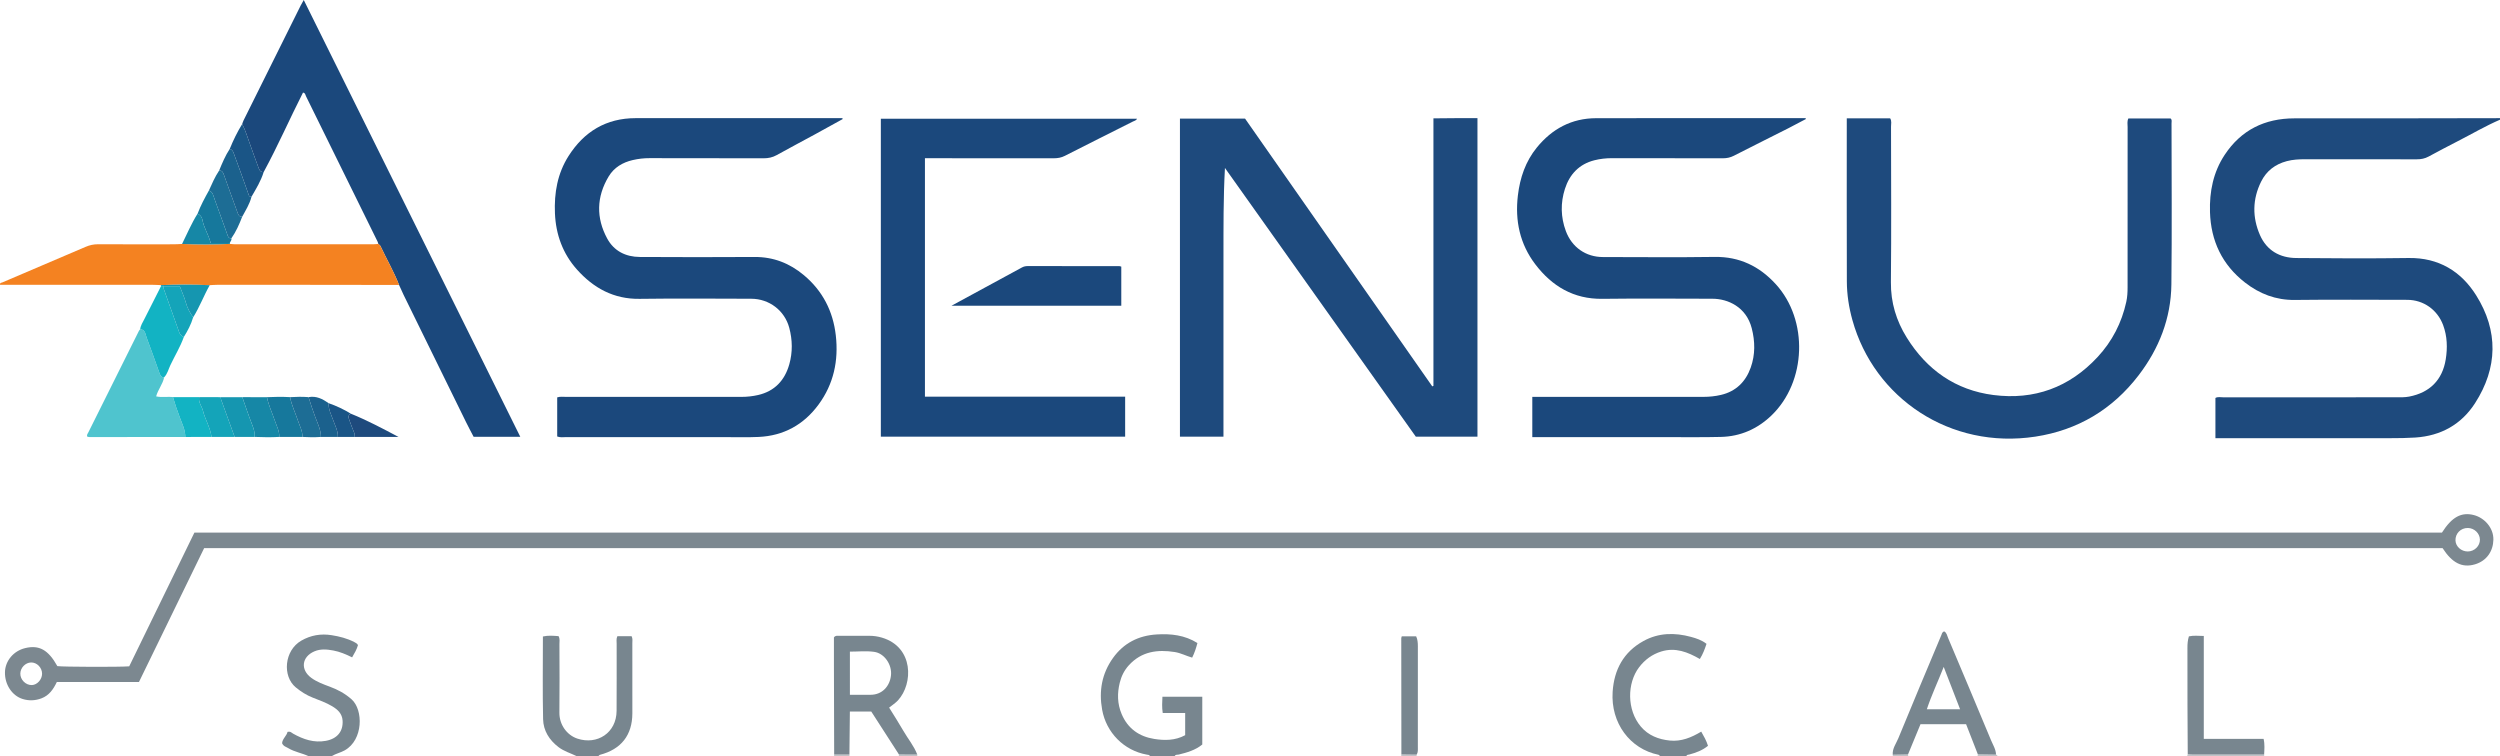 <?xml version="1.0" encoding="iso-8859-1"?>
<!-- Generator: Adobe Illustrator 27.0.0, SVG Export Plug-In . SVG Version: 6.00 Build 0)  -->
<svg version="1.1" id="Layer_1" xmlns="http://www.w3.org/2000/svg" xmlns:xlink="http://www.w3.org/1999/xlink" x="0px" y="0px"
	 viewBox="0 0 1622.234 490.671" style="enable-background:new 0 0 1622.234 490.671;" xml:space="preserve">
<g>
	<path style="fill:#1E4A7D;" d="M1622.234,77.671c-9.433,4.064-18.279,9.285-27.407,13.947c-6.361,3.249-12.68,6.584-18.96,9.986
		c-2.424,1.313-4.897,1.775-7.64,1.768c-24.165-0.064-48.329-0.036-72.494-0.039c-4.001-0.001-7.958,0.201-11.87,1.239
		c-7.512,1.992-13.177,6.326-16.622,13.251c-5.682,11.418-5.8,23.216-0.744,34.745c4.366,9.953,12.84,14.75,23.485,14.856
		c24.329,0.242,48.666,0.346,72.992-0.009c19.409-0.283,33.97,8.587,43.779,24.193c14.501,23.072,14.056,47.074-0.718,70.014
		c-8.865,13.764-22.106,21.188-38.73,22.289c-5.328,0.353-10.638,0.41-15.959,0.413c-35.997,0.021-71.994,0.011-107.991,0.011
		c-1.811,0-3.622,0-5.779,0c0-8.818,0-17.377,0-26.11c1.605-0.904,3.47-0.398,5.233-0.4c37.33-0.037,74.661-0.026,111.991-0.031
		c2.83,0,5.668,0.092,8.469-0.448c13.329-2.566,21.605-10.729,23.76-24.192c1.19-7.433,0.998-14.932-1.691-22.177
		c-3.688-9.935-12.699-16.401-23.296-16.42c-24.331-0.042-48.665-0.214-72.993,0.071c-12.277,0.143-22.877-3.975-32.278-11.293
		c-14.819-11.536-22.155-26.979-22.724-45.729c-0.404-13.303,2.127-25.905,9.511-37.093c10.646-16.131,26.009-23.702,45.214-23.714
		c20.832-0.013,41.663,0.013,62.495-0.007c23.656-0.023,47.312-0.08,70.968-0.122C1622.234,77.004,1622.234,77.337,1622.234,77.671z
		"/>
	<path style="fill:#78868F;" d="M746.234,490.671c-0.389-0.966-1.268-0.852-2.072-0.996c-14.866-2.656-26.325-14.312-28.992-29.133
		c-2.194-12.193-0.178-23.464,7.037-33.573c6.901-9.67,16.572-14.56,28.341-15.282c9.245-0.567,18.217,0.396,26.453,5.568
		c-0.852,3.23-1.833,6.326-3.415,9.475c-3.888-1.113-7.417-3.023-11.32-3.634c-11.212-1.757-21.511-0.401-29.703,8.523
		c-3.017,3.286-4.918,7.143-5.952,11.344c-1.692,6.876-1.637,13.659,1.226,20.416c4.031,9.514,11.471,14.58,21.152,16.118
		c6.662,1.059,13.59,1.095,20.058-2.444c0-4.606,0-9.223,0-14.378c-4.777,0-9.5,0-14.56,0c-0.596-3.735-0.349-6.988-0.201-10.581
		c8.494,0,16.885,0,25.863,0c0,5.134,0,10.241,0,15.348c0,5.156,0,10.313,0,15.672c-4.502,3.663-9.873,5.209-15.34,6.531
		c-0.912,0.221-2.06-0.183-2.576,1.025C756.901,490.671,751.567,490.671,746.234,490.671z"/>
	<path style="fill:#78868F;" d="M374.234,490.671c-3.947-1.931-8.219-3.125-11.812-5.87c-6.043-4.616-9.844-10.701-10.009-18.127
		c-0.395-17.792-0.128-35.598-0.128-53.662c3.535-0.801,6.9-0.47,10.173-0.217c0.975,1.846,0.55,3.538,0.555,5.157
		c0.04,14.822,0.153,29.646-0.025,44.466c-0.093,7.702,4.762,14.56,11.668,16.862c12.831,4.277,25.339-3.684,25.447-17.957
		c0.111-14.488,0.011-28.978,0.043-43.467c0.004-1.615-0.36-3.295,0.469-5.047c3.098,0,6.166,0,9.228,0
		c0.814,1.617,0.475,3.135,0.478,4.586c0.028,15.155,0.045,30.311,0.009,45.466c-0.034,14.167-7.226,23.325-21.018,26.936
		c-0.408,0.107-0.722,0.575-1.079,0.874C383.567,490.671,378.901,490.671,374.234,490.671z"/>
	<path style="fill:#78868F;" d="M200.234,490.671c-4.287-2.013-9.093-2.719-13.187-5.198c-1.381-0.836-3.167-1.183-4.009-3.22
		c0.235-2.915,2.981-4.771,3.54-7.326c1.909-0.52,2.65,0.592,3.627,1.139c6.62,3.706,13.527,6.092,21.277,4.657
		c7.337-1.359,11.259-6.126,10.825-13.121c-0.28-4.509-3.143-7.149-6.669-9.272c-3.994-2.405-8.39-3.941-12.703-5.642
		c-4.048-1.597-7.622-3.863-11.006-6.648c-8.813-7.253-7.51-23.964,3.625-30.353c6.095-3.497,12.638-4.638,19.645-3.517
		c5.112,0.818,10.041,2.042,14.651,4.445c0.892,0.465,1.802,0.848,2.44,1.97c-0.746,2.733-2.215,5.261-3.799,7.976
		c-4.029-1.999-7.989-3.68-12.239-4.463c-4.111-0.758-8.257-1.141-12.244,0.565c-8.232,3.521-9.236,11.907-1.986,17.217
		c3.634,2.661,7.893,4.187,12.09,5.746c5.165,1.919,9.847,4.447,14.059,8.196c7.602,6.767,7.656,26.269-4.496,33.085
		c-2.73,1.531-5.813,2.106-8.441,3.763C210.234,490.671,205.234,490.671,200.234,490.671z"/>
	<path style="fill:#78868F;" d="M1077.234,490.671c-0.344-0.311-0.648-0.823-1.039-0.903c-18.481-3.758-31.085-20.595-29.764-40.865
		c0.933-14.317,7.058-25.807,19.992-32.941c9.866-5.441,20.296-5.558,30.891-2.679c3.474,0.944,6.949,2.077,10.029,4.505
		c-1.126,3.356-2.284,6.575-4.321,9.838c-7.852-4.517-15.902-7.706-25.046-4.871c-5.928,1.838-10.676,5.359-14.386,10.236
		c-7.83,10.296-8.031,27.642,1.148,38.502c4.865,5.755,11.506,8.316,18.825,9.049c7.396,0.741,13.965-1.952,20.357-5.798
		c1.742,3.046,3.36,5.889,4.388,9.209c-3.607,2.958-7.764,4.481-12.088,5.64c-0.768,0.206-1.698,0.023-1.988,1.077
		C1088.567,490.671,1082.901,490.671,1077.234,490.671z"/>
	<path style="fill:#C0C4C8;" d="M1419.234,490.671c0.126-0.432,0.251-0.864,0.377-1.296c1.149,0.088,2.298,0.253,3.447,0.254
		c15.375,0.008,30.75-0.008,46.124-0.018c0.017,0.353,0.034,0.706,0.052,1.06C1452.567,490.671,1435.901,490.671,1419.234,490.671z"
		/>
	<path style="fill:#C0C4C8;" d="M1283.234,490.671c0.061-0.391,0.122-0.782,0.183-1.174c3.93,0.057,7.86,0.114,11.79,0.172
		c0.591,0.079,0.867,0.481,1.028,1.002C1291.901,490.671,1287.567,490.671,1283.234,490.671z"/>
	<path style="fill:#C0C4C8;" d="M583.234,490.671c0.029-0.365,0.058-0.731,0.087-1.096c3.958,0.017,7.916,0.033,11.874,0.05
		c0.013,0.349,0.026,0.697,0.039,1.046C591.234,490.671,587.234,490.671,583.234,490.671z"/>
	<path style="fill:#C0C4C8;" d="M551.182,489.611c0.017,0.353,0.035,0.706,0.052,1.06c-3.333,0-6.667,0-10,0
		c0.017-0.353,0.034-0.706,0.052-1.06C544.585,489.611,547.883,489.611,551.182,489.611z"/>
	<path style="fill:#C0C4C8;" d="M909.234,490.671c0.039-0.373,0.078-0.746,0.117-1.12c3.298,0.045,6.597,0.091,9.895,0.136
		c-0.01,0.328-0.014,0.656-0.012,0.984C915.901,490.671,912.567,490.671,909.234,490.671z"/>
	<path style="fill:#C0C4C8;" d="M1238.102,489.538c0.044,0.378,0.088,0.755,0.132,1.133c-3.333,0-6.667,0-10,0
		c-0.012-0.311-0.027-0.622-0.046-0.932C1231.493,489.671,1234.797,489.604,1238.102,489.538z"/>
	<path style="fill:#1E4A7D;" d="M958.716,76.664c0,69.157,0,137.744,0,206.672c-13.166,0-26.245,0-40.01,0
		c-41.056-57.797-82.45-116.07-123.844-174.343c-1.061,19.296-0.937,38.449-0.959,57.599c-0.023,19.494-0.005,38.987-0.005,58.481
		c0,19.304,0,38.609,0,58.258c-9.486,0-18.71,0-28.238,0c0-68.648,0-137.359,0-206.369c13.924,0,27.844,0,42.25,0
		c40.352,57.71,80.915,115.722,121.478,173.734c0.254-0.091,0.507-0.183,0.761-0.274c0-57.665,0-115.331,0-173.625
		c4.918-0.046,9.502-0.107,14.086-0.128C948.892,76.647,953.55,76.664,958.716,76.664z"/>
	<path style="fill:#7C8890;" d="M132.464,355.692c-14.067,28.887-28.15,57.808-42.294,86.853c-17.873,0-35.508,0-53.29,0
		c-2.236,4.722-5.038,8.777-10.043,10.63c-3.997,1.479-8.026,1.674-12.156,0.388c-6.846-2.131-11.675-9.398-11.456-17.463
		c0.199-7.342,5.566-13.712,13.099-15.549c9.063-2.21,15.018,1.12,20.893,11.685c3.89,0.528,39.779,0.652,46.63,0.14
		c14.035-28.788,28.132-57.701,42.303-86.77c486.396,0,972.51,0,1458.413,0c6.516-10.261,12.701-13.465,20.755-11.374
		c6.679,1.734,12.797,8.14,12.626,16.02c-0.158,7.315-4.287,13.701-11.989,15.951c-8.223,2.402-14.701-0.805-20.965-10.511
		C1101.164,355.692,617.203,355.692,132.464,355.692z M1601.339,357.846c4.354-0.026,7.967-3.608,7.855-7.789
		c-0.108-4.002-3.636-7.384-7.776-7.452c-4.645-0.077-8.258,3.564-8.075,8.138C1593.5,354.657,1597.117,357.871,1601.339,357.846z
		 M27.305,437.144c-0.01-3.95-3.376-7.368-7.164-7.273c-3.627,0.09-6.853,3.388-6.952,7.106c-0.109,4.075,3.522,7.708,7.551,7.556
		C24.163,444.403,27.314,440.857,27.305,437.144z"/>
	<path style="fill:#1B487C;" d="M361.564,283.232c0-8.603,0-16.885,0-25.37c1.9-0.624,3.731-0.342,5.509-0.343
		c37.989-0.02,75.977-0.034,113.966,0.014c3.695,0.005,7.343-0.395,10.888-1.208c10.761-2.469,17.302-9.529,20.24-19.912
		c2.217-7.833,2.082-15.829-0.017-23.684c-3-11.231-12.979-18.845-24.682-18.874c-24.159-0.06-48.322-0.26-72.477,0.065
		c-16.789,0.226-29.875-7.012-40.606-19.022c-9.169-10.262-13.698-22.634-14.283-36.413c-0.562-13.249,1.615-25.912,8.83-37.247
		c10.1-15.865,24.416-24.561,43.533-24.566c42.987-0.012,85.974-0.004,128.961-0.004c1.741,0,3.481,0,5.222,0
		c0.038,0.21,0.076,0.42,0.113,0.63c-6.072,3.349-12.128,6.726-18.219,10.04c-8.169,4.445-16.405,8.771-24.527,13.3
		c-2.715,1.514-5.446,2.086-8.529,2.077c-24.659-0.076-49.318-0.004-73.977-0.085c-3.706-0.012-7.345,0.415-10.888,1.229
		c-6.54,1.502-12.159,4.795-15.677,10.665c-7.907,13.196-8.217,26.85-0.923,40.293c4.396,8.102,12.023,11.88,21.128,11.934
		c24.825,0.148,49.652,0.158,74.477,0.005c12.232-0.075,22.77,4.065,32.003,11.799c12.182,10.203,18.926,23.348,20.719,39.088
		c1.862,16.34-1.369,31.506-11.165,44.846c-9.601,13.074-22.648,20.317-38.982,21.045c-6.818,0.304-13.659,0.132-20.489,0.133
		c-34.823,0.009-69.646,0.011-104.469-0.015C365.452,283.653,363.613,284.004,361.564,283.232z"/>
	<path style="fill:#1B487C;" d="M994.301,283.673c0-8.904,0-17.311,0-26.169c2.001,0,3.792,0,5.583,0
		c35.157,0,70.314-0.015,105.472,0.021c3.854,0.004,7.666-0.407,11.373-1.272c9.72-2.268,16.05-8.553,19.314-17.767
		c2.963-8.364,2.864-16.908,0.633-25.534c-3.561-13.768-15.426-19.082-25.471-19.101c-23.827-0.046-47.657-0.24-71.48,0.058
		c-18.604,0.233-32.65-8.191-43.454-22.369c-10.009-13.135-13.294-28.278-11.328-44.728c1.377-11.524,4.968-22.077,12.296-31.081
		c9.862-12.116,22.577-18.997,38.419-19.031c43.988-0.094,87.976-0.033,131.964-0.033c1.328,0,2.657,0,3.986,0
		c0.075,0.191,0.151,0.382,0.226,0.572c-3.854,2.027-7.682,4.107-11.568,6.073c-11.71,5.922-23.466,11.752-35.146,17.733
		c-2.304,1.18-4.58,1.665-7.14,1.659c-23.993-0.053-47.987,0.001-71.98-0.065c-3.867-0.011-7.663,0.416-11.364,1.344
		c-9.912,2.485-16.146,9.116-19.168,18.567c-2.907,9.092-2.765,18.336,0.598,27.395c3.893,10.487,12.936,16.84,24.074,16.85
		c24.16,0.021,48.324,0.27,72.479-0.086c16.144-0.238,29.076,6.092,39.659,17.673c21.313,23.323,19.969,63.359-2.812,85.222
		c-9.095,8.728-20.052,13.599-32.737,13.908c-10.657,0.26-21.323,0.149-31.985,0.154c-28.326,0.015-56.651,0.005-84.977,0.005
		C997.977,283.673,996.188,283.673,994.301,283.673z"/>
	<path style="fill:#1E4A7D;" d="M1198.36,76.783c9.824,0,18.965,0,28.153,0c1.119,1.762,0.561,3.639,0.564,5.395
		c0.041,33.664,0.25,67.329-0.079,100.99c-0.129,13.143,3.473,24.928,10.262,35.86c13.029,20.981,31.704,34.139,56.25,37.296
		c26.453,3.402,49.277-4.915,67.58-24.623c9.481-10.208,15.653-22.203,18.644-35.838c0.685-3.124,0.836-6.258,0.836-9.423
		c0-34.664-0.008-69.327,0.024-103.991c0.002-1.785-0.437-3.64,0.482-5.574c9.086,0,18.206,0,27.381,0
		c1.077,0.848,0.631,2.107,0.632,3.21c0.023,34.83,0.318,69.664-0.09,104.489c-0.257,21.962-7.988,41.642-21.304,59.011
		c-16.973,22.139-39.479,35.548-66.942,39.746c-55.25,8.445-104.638-24.914-118.738-75.626c-2.283-8.211-3.579-16.604-3.607-25.098
		c-0.114-34.33-0.047-68.66-0.047-102.991C1198.36,78.818,1198.36,78.02,1198.36,76.783z"/>
	<path style="fill:#1B487C;" d="M730.102,257.39c0,9.037,0,17.328,0,25.952c-52.751,0-105.467,0-158.527,0
		c0-68.524,0-137.234,0-206.309c55.238,0,110.716,0,166.23,0c-0.516,1.188-1.738,1.369-2.727,1.866
		c-14.691,7.392-29.405,14.737-44.056,22.208c-2.318,1.182-4.61,1.598-7.156,1.594c-26.154-0.044-52.308-0.027-78.463-0.027
		c-1.641,0-3.282,0-5.216,0c0,51.672,0,103.014,0,154.717C643.487,257.39,686.57,257.39,730.102,257.39z"/>
	<path style="fill:#1B487C;" d="M157.145,80.499c0.284-0.769,0.501-1.572,0.863-2.302c12.349-24.859,24.711-49.712,37.08-74.561
		c0.5-1.005,1.088-1.965,2.019-3.636c46.959,94.73,93.636,188.892,140.51,283.449c-10.31,0-20.081,0-30.277,0
		c-1.553-2.997-3.277-6.18-4.872-9.427c-13.558-27.586-27.097-55.181-40.627-82.781c-1.022-2.085-1.932-4.224-2.894-6.338
		c-3.405-8.719-8.117-16.814-12.086-25.264c-0.259-0.552-0.91-0.921-1.379-1.375c-0.146-0.477-0.228-0.985-0.446-1.426
		c-15.463-31.44-30.933-62.878-46.431-94.301c-0.457-0.927-0.513-2.295-1.994-2.452c-8.693,17.119-16.356,34.72-25.529,51.574
		c-2.476,0.131-2.962-1.955-3.581-3.54c-1.845-4.73-3.425-9.562-5.188-14.325C160.664,89.335,159.37,84.735,157.145,80.499z"/>
	<path style="fill:#F48221;" d="M245.482,158.265c0.469,0.454,1.119,0.823,1.379,1.375c3.969,8.45,8.681,16.545,12.086,25.264
		c-23.976-0.032-47.952-0.072-71.928-0.095c-15.319-0.014-30.637-0.01-45.956,0.008c-1.657,0.002-3.314,0.154-4.97,0.236
		c-10.566-0.475-21.133-0.472-31.7-0.033c-1.826-0.071-3.651-0.204-5.477-0.205c-31.139-0.013-62.277-0.009-93.416-0.009
		c-1.822,0-3.644,0-5.481,0c-0.173-1.421,0.93-1.297,1.501-1.541c17.994-7.706,36.016-15.348,54.002-23.072
		c2.649-1.138,5.278-1.715,8.183-1.7c16.318,0.087,32.637,0.049,48.956,0.032c1.825-0.002,3.649-0.142,5.474-0.219
		c10.361,0.436,20.723,0.441,31.083-0.035c1.155,0.088,2.31,0.252,3.464,0.252c29.779,0.014,59.557,0.014,89.336,0
		C243.172,158.523,244.327,158.355,245.482,158.265z"/>
	<path style="fill:#4FC4CE;" d="M106.516,244.828c-0.854,4.395-3.958,7.872-5.192,12.381c3.732,0.836,7.362,0.012,10.914,0.471
		c1.236,4.357,2.755,8.61,4.316,12.864c1.548,4.22,3.683,8.332,3.706,13.007c-20.761,0.025-41.522,0.053-62.282,0.062
		c-0.475,0-0.95-0.202-1.379-0.3c-0.462-1.189,0.356-1.998,0.767-2.827c10.888-21.926,21.818-43.832,32.754-65.734
		c0.211-0.424,0.574-0.772,0.865-1.155c3.357,0.275,3.351,3.335,4.155,5.427c2.872,7.477,5.444,15.069,8.166,22.604
		C103.86,243.163,104.35,244.865,106.516,244.828z"/>
	<path style="fill:#1B487C;" d="M617.384,198.408c15.708-8.524,30.722-16.657,45.713-24.834c1.224-0.668,2.441-0.919,3.803-0.917
		c19.819,0.023,39.638,0.022,59.456,0.039c0.317,0,0.634,0.159,1.242,0.321c0,8.322,0,16.722,0,25.391
		C691.09,198.408,654.68,198.408,617.384,198.408z"/>
	<path style="fill:#78868F;" d="M551.182,489.611c-3.299,0-6.598,0-9.896,0c-0.052-19.283-0.109-38.565-0.155-57.848
		c-0.015-6.141-0.002-12.283-0.002-18.159c1.059-1.413,2.316-1.014,3.421-1.02c6.484-0.035,12.968-0.003,19.453-0.021
		c2.838-0.008,5.598,0.386,8.323,1.201c20.625,6.174,20.342,29.857,10.333,40.728c-1.545,1.678-3.555,2.929-5.712,4.67
		c3.129,5.08,6.341,10.025,9.274,15.132c2.95,5.136,6.852,9.714,8.974,15.331c-3.958-0.017-7.916-0.033-11.874-0.05
		c-6.012-9.323-12.025-18.646-17.961-27.852c-4.75,0-9.05,0-13.885,0C551.376,471.1,551.279,480.355,551.182,489.611z
		 M551.499,450.838c4.754,0,9.045-0.015,13.336,0.003c7.747,0.032,12.645-5.739,13.333-12.708c0.679-6.879-4.271-14.21-10.921-15.15
		c-5.13-0.725-10.445-0.145-15.748-0.145C551.499,432.296,551.499,441.213,551.499,450.838z"/>
	<path style="fill:#78868F;" d="M1238.102,489.538c-3.305,0.067-6.609,0.134-9.914,0.201c-0.331-4.073,2.213-7.23,3.628-10.681
		c9.16-22.341,18.532-44.595,27.881-66.858c0.357-0.851,0.442-2.004,1.853-2.5c1.676,0.835,1.92,2.776,2.581,4.343
		c9.328,22.095,18.653,44.191,27.853,66.34c1.25,3.01,3.132,5.855,3.221,9.288c-3.93-0.057-7.86-0.114-11.789-0.172
		c-2.52-6.459-5.039-12.917-7.638-19.579c-9.774,0-19.532,0-29.576,0C1243.514,476.431,1240.808,482.984,1238.102,489.538z
		 M1261.262,432.751c-3.842,9.78-7.935,18.337-10.955,27.501c7.331,0,14.081,0,21.595,0
		C1268.375,451.134,1265.05,442.542,1261.262,432.751z"/>
	<path style="fill:#78868F;" d="M1469.182,489.611c-15.375,0.01-30.75,0.025-46.124,0.018c-1.149-0.001-2.298-0.165-3.447-0.254
		c-0.06-10.813-0.146-21.626-0.173-32.44c-0.03-12.15,0.015-24.3-0.025-36.45c-0.008-2.507,0.146-4.967,0.951-7.554
		c3.014-0.692,6.124-0.313,9.664-0.262c0,22.208,0,44.262,0,66.775c13.143,0,25.868,0,38.805,0
		C1469.682,483.09,1469.325,486.357,1469.182,489.611z"/>
	<path style="fill:#78868F;" d="M919.246,489.687c-3.298-0.045-6.597-0.091-9.895-0.136c-0.03-25.127-0.06-50.255-0.079-75.382
		c0-0.311,0.151-0.621,0.319-1.267c2.966,0,6.033,0,9.336,0c0.95,1.983,1.119,4.232,1.118,6.538
		c-0.013,21.801-0.008,43.603-0.007,65.404C920.037,486.502,920.222,488.189,919.246,489.687z"/>
	<path style="fill:#12B3C3;" d="M106.516,244.828c-2.166,0.037-2.656-1.665-3.211-3.199c-2.722-7.535-5.294-15.127-8.166-22.604
		c-0.804-2.092-0.798-5.152-4.155-5.427c0.229-2.377,1.58-4.315,2.595-6.36c3.585-7.22,7.274-14.389,10.924-21.578
		c0.575,0.014,1.15,0.029,1.725,0.043c0.028,0.657-0.102,1.37,0.107,1.963c3.286,9.325,6.606,18.638,9.943,27.945
		c0.521,1.452,1.568,2.465,2.988,3.082c-2.253,6.395-5.834,12.162-8.71,18.262C109.305,239.61,108.652,242.616,106.516,244.828z"/>
	<path style="fill:#1A5586;" d="M157.145,80.499c2.224,4.236,3.519,8.836,5.169,13.295c1.763,4.763,3.343,9.596,5.188,14.325
		c0.618,1.585,1.105,3.671,3.581,3.54c-1.754,5.767-4.907,10.846-7.891,16.007c-1.54,0.13-1.691-0.894-2.108-2.092
		c-2.884-8.291-5.878-16.545-8.926-24.777c-0.604-1.63-0.99-3.568-3.073-4.173C151.336,91.031,153.984,85.637,157.145,80.499z"/>
	<path style="fill:#12B3C3;" d="M120.26,283.552c-0.023-4.676-2.158-8.787-3.706-13.007c-1.561-4.254-3.079-8.507-4.316-12.864
		c5.667,0.011,11.333,0.022,17,0.032c-0.64,3.333,1.717,5.841,2.455,8.802c1.445,5.792,4.793,10.976,5.552,17.004
		C131.583,283.53,125.921,283.541,120.26,283.552z"/>
	<path style="fill:#1D6D95;" d="M135.539,123.66c2.004-4.444,3.934-8.926,6.66-13c2.068-0.043,2.575,1.242,3.186,3.015
		c2.808,8.157,5.925,16.208,8.769,24.354c0.567,1.624,1.194,2.649,2.985,2.634c-1.868,4.903-3.981,9.683-7.016,14.001
		c-2.076,0.105-2.314-1.681-2.785-2.96c-2.769-7.532-5.35-15.133-8.17-22.645C138.412,127.046,138.177,124.487,135.539,123.66z"/>
	<path style="fill:#1687A6;" d="M157.24,257.718c5.333,0.001,10.666,0.003,16,0.004c0.993,5.267,3.376,10.069,5.056,15.106
		c1.171,3.509,3.062,6.813,2.954,10.675c-5.333,0.31-10.666,0.23-15.999,0.005c0.235-3.007-0.745-5.696-1.828-8.465
		C161.19,269.335,159.281,263.501,157.24,257.718z"/>
	<path style="fill:#1B618D;" d="M157.139,140.662c-1.791,0.015-2.418-1.01-2.985-2.634c-2.844-8.145-5.961-16.196-8.769-24.354
		c-0.61-1.773-1.118-3.057-3.186-3.015c2.007-4.82,3.993-9.65,6.887-14.035c2.083,0.606,2.47,2.543,3.073,4.173
		c3.048,8.233,6.041,16.486,8.926,24.777c0.417,1.198,0.567,2.222,2.108,2.092C162.037,132.4,159.401,136.444,157.139,140.662z"/>
	<path style="fill:#16789C;" d="M181.249,283.503c0.108-3.862-1.783-7.165-2.954-10.675c-1.68-5.037-4.063-9.84-5.056-15.106
		c4.998-0.248,9.997-0.31,14.996-0.016c0.986,5.274,3.38,10.078,5.057,15.122c1.169,3.513,3.074,6.817,2.95,10.685
		C191.245,283.51,186.247,283.506,181.249,283.503z"/>
	<path style="fill:#14A4B9;" d="M137.245,283.519c-0.759-6.028-4.107-11.212-5.552-17.004c-0.739-2.961-3.095-5.468-2.455-8.802
		c4.667,0.002,9.335,0.005,14.002,0.007c0.063,0.49,0.037,1.012,0.201,1.466c2.921,8.113,5.865,16.219,8.803,24.326
		C147.244,283.514,142.244,283.517,137.245,283.519z"/>
	<path style="fill:#16789C;" d="M135.539,123.66c2.638,0.828,2.874,3.386,3.629,5.398c2.821,7.512,5.401,15.113,8.17,22.645
		c0.47,1.279,0.709,3.065,2.785,2.96c0.377,1.256-0.671,2.019-1.044,3.016c-4.1,0-8.2,0-12.374,0
		c-1.336-5.388-4.401-9.786-5.337-14.945c-0.365-2.013-1.441-3.23-3.159-4.071C130.163,133.422,132.829,128.53,135.539,123.66z"/>
	<path style="fill:#1596B0;" d="M152.243,283.512c-2.939-8.107-5.882-16.212-8.803-24.326c-0.163-0.454-0.138-0.976-0.201-1.466
		c4.667,0,9.334-0.001,14.001-0.001c2.042,5.782,3.951,11.617,6.183,17.325c1.083,2.768,2.063,5.458,1.828,8.465
		C160.915,283.509,156.579,283.511,152.243,283.512z"/>
	<path style="fill:#14A4B9;" d="M119.266,218.693c-1.42-0.617-2.467-1.63-2.988-3.082c-3.337-9.307-6.657-18.62-9.943-27.945
		c-0.209-0.593-0.079-1.306-0.107-1.963c3.441,0,6.883,0,10.42,0c1.339,3.677,2.958,7.019,3.94,10.634
		c0.946,3.48,2.649,6.639,4.747,9.576C123.986,210.493,121.79,214.67,119.266,218.693z"/>
	<path style="fill:#1D6D95;" d="M196.242,283.513c0.125-3.869-1.781-7.172-2.95-10.685c-1.678-5.043-4.071-9.848-5.057-15.122
		c4-0.257,8-0.325,12-0.004c1.272,4.335,2.754,8.591,4.317,12.835c1.55,4.208,3.68,8.31,3.692,12.977
		C204.244,283.81,200.243,283.754,196.242,283.513z"/>
	<path style="fill:#1B618D;" d="M208.245,283.514c-0.013-4.667-2.142-8.769-3.692-12.977c-1.563-4.244-3.045-8.5-4.317-12.835
		c5.021-0.964,9.101,1.197,13.013,3.918c-0.229,4.064,1.743,7.531,3.024,11.187c1.227,3.502,3.088,6.829,2.973,10.704
		C215.579,283.512,211.912,283.513,208.245,283.514z"/>
	<path style="fill:#1E4A7D;" d="M227.675,268.451c10.578,4.275,20.645,9.633,30.899,15.056c-9.442,0-18.885,0-28.327,0
		c-0.053-0.965-0.067-1.892-0.471-2.848c-1.125-2.664-2.096-5.393-3.096-8.109C226.101,270.981,225.563,269.384,227.675,268.451z"/>
	<path style="fill:#1596B0;" d="M125.335,205.913c-2.097-2.937-3.801-6.095-4.747-9.576c-0.982-3.615-2.601-6.957-3.94-10.634
		c-3.537,0-6.978,0-10.42,0c-0.575-0.014-1.15-0.029-1.725-0.043c-0.137-0.196-0.175-0.409-0.112-0.64
		c10.567-0.439,21.134-0.442,31.7,0.033C132.211,191.854,129.523,199.27,125.335,205.913z"/>
	<path style="fill:#1687A6;" d="M128.209,138.663c1.718,0.84,2.794,2.058,3.159,4.071c0.935,5.159,4.001,9.556,5.337,14.945
		c4.174,0,8.274,0,12.374,0c0.132,0.178,0.178,0.375,0.138,0.593c-10.36,0.476-20.721,0.47-31.083,0.035
		C121.416,151.719,124.256,144.905,128.209,138.663z"/>
	<path style="fill:#1A5586;" d="M227.675,268.451c-2.112,0.933-1.573,2.53-0.996,4.099c1,2.715,1.971,5.445,3.096,8.109
		c0.404,0.957,0.419,1.883,0.471,2.848c-3.667,0.001-7.334,0.002-11.001,0.003c0.115-3.875-1.746-7.202-2.973-10.704
		c-1.281-3.656-3.253-7.124-3.024-11.187C218.301,263.383,223.119,265.639,227.675,268.451z"/>
</g>
</svg>
